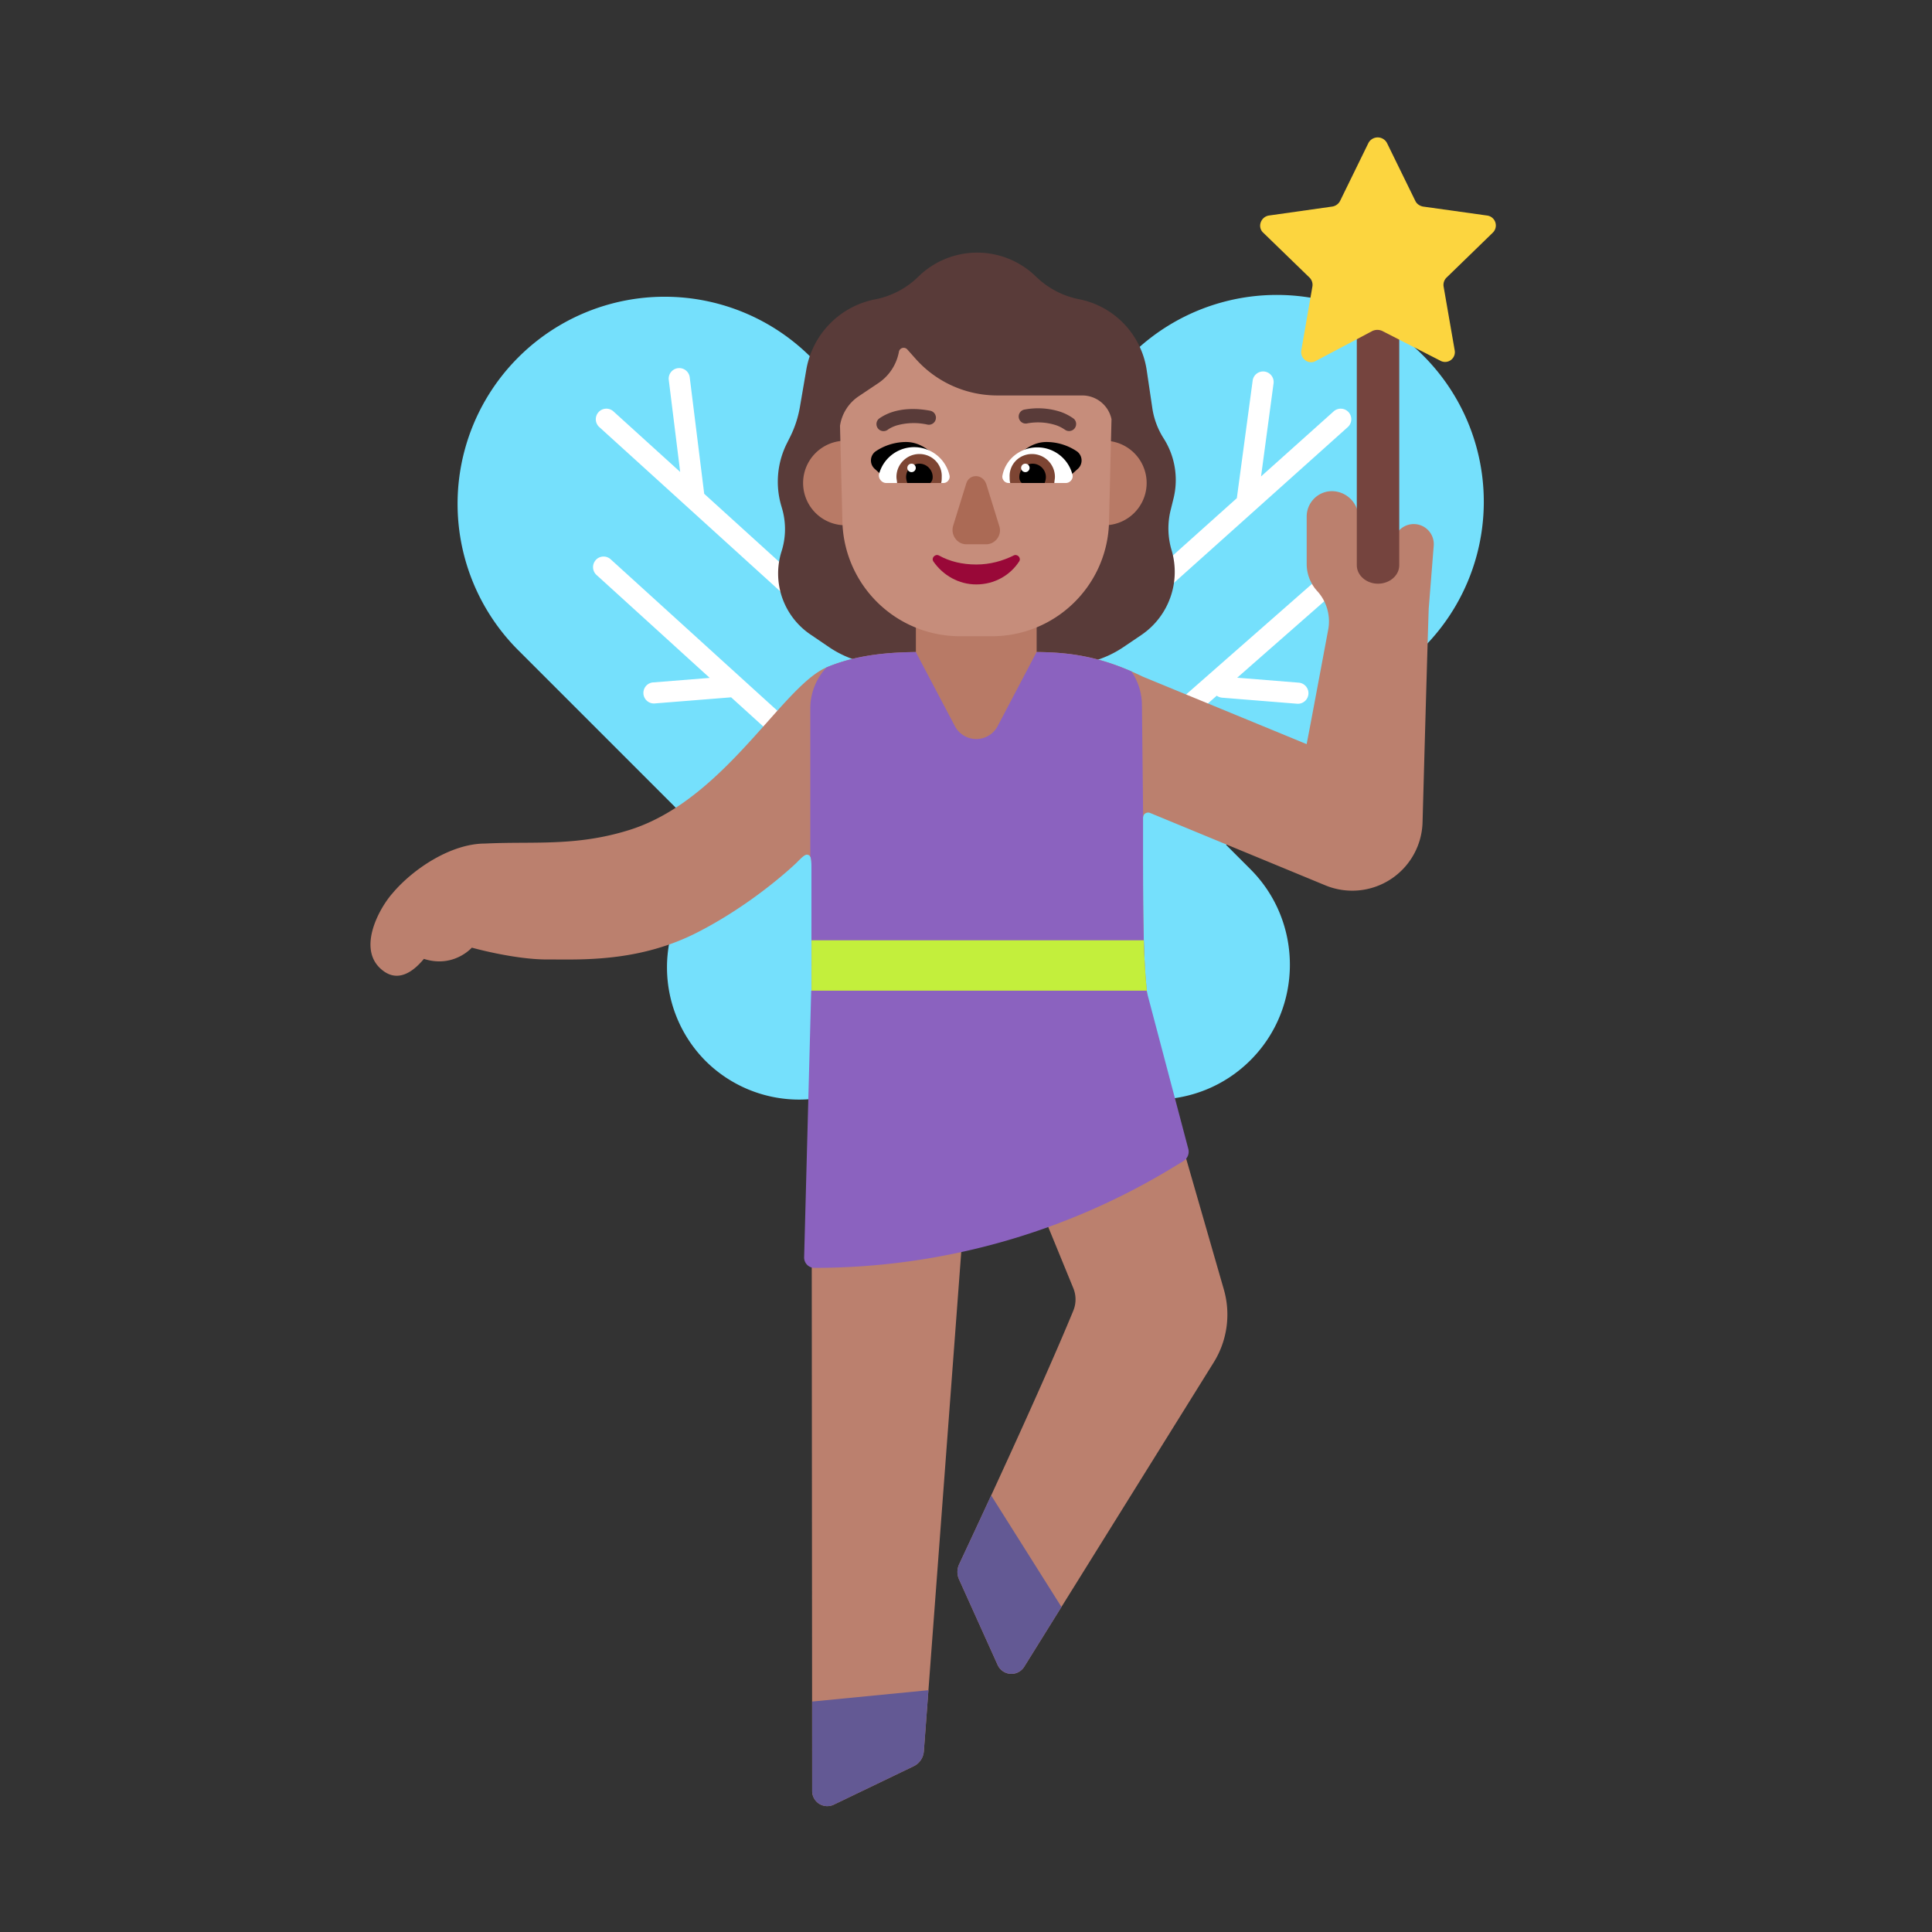 <svg width="32" height="32" fill="none" xmlns="http://www.w3.org/2000/svg"><rect width="100%" height="100%" fill="#333333" stroke="none"/><path d="M18.723 5.89a3.428 3.428 0 0 1 4.85 0 3.42 3.42 0 0 1-.01 4.85l-3.255 3.254.404.404c.87.87.87 2.292 0 3.162-.87.87-2.292.87-3.162 0l-1.375-1.375-1.388 1.388a2.198 2.198 0 0 1-3.1 0 2.198 2.198 0 0 1 0-3.1l.3-.3a3.388 3.388 0 0 1-.033-.033l-3.37-3.37a3.428 3.428 0 0 1 0-4.85 3.428 3.428 0 0 1 4.85 0l2.625 2.626 2.663-2.656Z" fill="#75E0FC"/><path d="M11.229 6.098a.175.175 0 0 0-.152.195l.189 1.524-1.1-.998a.175.175 0 1 0-.235.259l4.362 3.96a.175.175 0 0 0 .235-.259l-2.864-2.6-.24-1.93a.175.175 0 0 0-.195-.151Zm9.715.056a.175.175 0 0 1 .15.197l-.207 1.54 1.198-1.073a.175.175 0 1 1 .234.26l-4.33 3.88a.175.175 0 0 1-.234-.26l2.731-2.447.262-1.947a.175.175 0 0 1 .196-.15ZM9.868 9.275a.175.175 0 0 1 .247-.011l3.456 3.14a.175.175 0 0 1-.235.258L12.11 11.55h-.002l-1.25.1a.175.175 0 1 1-.028-.348l.925-.074L9.88 9.523a.175.175 0 0 1-.011-.248Zm12.52.285a.175.175 0 1 0-.231-.263l-3.45 3.03a.175.175 0 1 0 .23.263l1.216-1.067c.026.018.056.03.09.033l1.24.1a.175.175 0 1 0 .028-.349l-1.019-.082 1.896-1.665Z" fill="#fff"/><path d="m17.172 4.594-.026-.025a1.392 1.392 0 0 0-1.937.015 1.402 1.402 0 0 1-.713.374 1.436 1.436 0 0 0-1.14 1.159l-.108.63c-.03.168-.082.33-.158.483l-.058.116a1.419 1.419 0 0 0-.094 1.024l.017.058c.066.23.063.475-.01.704a1.219 1.219 0 0 0 .48 1.378l.309.21c.284.192.62.295.963.295h2.94c.347 0 .687-.104.975-.3l.29-.196c.457-.309.66-.878.503-1.407a1.264 1.264 0 0 1-.015-.665l.047-.19a1.28 1.28 0 0 0-.164-.997 1.281 1.281 0 0 1-.187-.501l-.093-.628a1.408 1.408 0 0 0-1.12-1.175 1.408 1.408 0 0 1-.7-.362Z" fill="#593B39"/><path d="M23.084 9.012a.332.332 0 1 1 .663.026l-.083 1.044c-.022.648-.07 2.375-.102 3.537a1.165 1.165 0 0 1-1.61 1.045l-2.903-1.199a.085.085 0 0 0-.117.079v.342c0 1.407 0 2.11.098 2.805.098.695.292 1.371.681 2.724l.56 1.944a1.5 1.5 0 0 1-.169 1.208l-3.138 5.04a.25.25 0 0 1-.44-.03l-.64-1.419a.299.299 0 0 1 .003-.25c.261-.557 1.335-2.852 1.89-4.198a.492.492 0 0 0 0-.375l-1.205-2.94c-.1-.245-.461-.188-.481.076l-.789 10.536a.3.3 0 0 1-.17.248l-1.32.635a.25.25 0 0 1-.36-.225l-.012-15.27c0-.134 0-.201-.035-.225a.08.08 0 0 0-.03-.013c-.042-.008-.09.04-.184.135 0 0-.69.67-1.657 1.16-.89.45-1.769.444-2.332.44h-.14c-.55 0-1.247-.196-1.247-.196s-.301.344-.794.186c-.151.183-.398.392-.66.208-.472-.332-.089-1.034.137-1.291.343-.409.974-.827 1.535-.827.206-.01.407-.012.61-.013.566-.003 1.135-.006 1.8-.218.954-.306 1.677-1.12 2.264-1.78.38-.428.703-.792.995-.912.51-.21 1.036-.25 1.586-.25h1.82c.62 0 1.132.074 1.824.41l2.71 1.116c.05-.25.248-1.314.355-1.884a.746.746 0 0 0-.174-.645.663.663 0 0 1-.18-.446v-.794c0-.234.19-.424.425-.421a.445.445 0 0 1 .434.448c-.002.287.002.539.005.774a.289.289 0 0 0 .577-.005v-.34Z" fill="#BB806E"/><path d="m15.378 27.995-.076 1.012a.3.3 0 0 1-.17.248l-1.32.635a.25.25 0 0 1-.36-.226v-1.481l1.926-.188Zm2.203-1.379-.617.991a.25.25 0 0 1-.44-.03l-.64-1.419a.299.299 0 0 1 .003-.25c.093-.199.29-.62.53-1.139l1.164 1.847Z" fill="#635994"/><path d="M17.17 10v2.987l-2 .013v-3h2Z" fill="#B87A66"/><path d="m18.99 16.41.692 2.619a.182.182 0 0 1-.081.202l-.176.107A11.424 11.424 0 0 1 13.491 21a.171.171 0 0 1-.172-.176l.117-4.414h5.554ZM17.169 10.8c.534.004.994.07 1.57.32a.996.996 0 0 1 .175.555l.02 1.855c-.002.004-.002.009-.002.014v.342c0 .906 0 1.52.026 2.029l.001.085h-5.518l-.001-1.605c0-.109 0-.173-.019-.207v-2.453c0-.263.102-.502.268-.68.004-.003.009-.005.013-.006.473-.195.96-.243 1.467-.249l.647 1.227a.4.4 0 0 0 .708 0l.645-1.227Z" fill="#8B62BF"/><path d="m13.442 16.408-.001-.834h5.504c.009.313.024.58.05.834h-5.553Z" fill="#C3EF3C"/><path d="M14.702 8a.7.7 0 1 1-1.4 0 .7.7 0 0 1 1.4 0Zm4.29 0a.7.7 0 1 1-1.4 0 .7.7 0 0 1 1.4 0Z" fill="#B87A66"/><path d="M18.41 6.943a.495.495 0 0 0-.484-.393H16.52c-.518 0-1.011-.22-1.355-.608l-.138-.155a.08.08 0 0 0-.138.039.799.799 0 0 1-.34.519l-.33.221a.715.715 0 0 0-.306.487l.041 1.624a1.948 1.948 0 0 0 1.946 1.861h.528c1.041 0 1.897-.82 1.94-1.86l.042-1.735Z" fill="#C68D7B"/><path d="M22.473 5.333v4.03c0 .168.159.305.351.305.193 0 .352-.137.352-.305v-4.03h-.703Z" fill="#75443E"/><path d="m22.973 2.369.47.96c.022.046.068.08.125.092l1.064.149a.166.166 0 0 1 .091.286l-.766.744a.17.17 0 0 0-.046.148l.183 1.053a.162.162 0 0 1-.24.172l-.961-.492a.195.195 0 0 0-.16 0l-.95.503c-.114.057-.252-.046-.229-.183l.183-1.053a.169.169 0 0 0-.045-.148l-.767-.744c-.103-.092-.046-.263.091-.286l1.053-.149a.177.177 0 0 0 .126-.091l.47-.961a.174.174 0 0 1 .308 0Z" fill="#FCD53F"/><path d="M15.007 7.321c.25 0 .45.171.579.364l-.278.082c-.203.058-.4.115-.608.19l-.214-.193a.186.186 0 0 1 .014-.286.905.905 0 0 1 .507-.157Zm2.326 0c-.25 0-.45.172-.579.364.095.03.187.056.278.082.203.059.4.116.608.19l.214-.193a.186.186 0 0 0-.014-.286.905.905 0 0 0-.507-.157Z" fill="#000"/><path d="m17.789 6.94-.001-.002h-.001l-.004-.004a.849.849 0 0 0-.215-.112 1.207 1.207 0 0 0-.606-.037.117.117 0 0 0 .04.23.975.975 0 0 1 .49.028.614.614 0 0 1 .14.07l.006.004a.117.117 0 0 0 .151-.178c-.127.148 0 0 0 0Zm-3.23-.006h.002l.001-.002.004-.003a.818.818 0 0 1 .218-.106c.143-.045.35-.072.623-.02a.117.117 0 0 1-.044.23 1.042 1.042 0 0 0-.509.013.581.581 0 0 0-.14.064l-.005.004a.117.117 0 0 1-.15-.18Z" fill="#593B39"/><path d="M14.558 7.86a.601.601 0 0 1 1.17.02c.01.06-.04.12-.1.12h-.95c-.07 0-.13-.07-.12-.14Zm3.205 0a.6.6 0 0 0-.58-.45c-.29 0-.53.2-.58.47-.01.06.04.12.1.12h.95c.07 0 .13-.07.11-.14Z" fill="#fff"/><path d="M14.848 7.9c0-.21.17-.38.38-.38s.38.17.37.38c0 .03 0 .07-.01.1h-.73c0-.015-.002-.032-.005-.05a.376.376 0 0 1-.005-.05Zm2.625 0a.38.38 0 0 0-.38-.38c-.21 0-.38.17-.37.38 0 .03 0 .07.01.1h.73c0-.015.003-.032.005-.05a.376.376 0 0 0 .005-.05Z" fill="#7D4533"/><path d="M15.228 7.68c.12 0 .22.1.22.22 0 .04-.01.07-.04.1h-.38a.296.296 0 0 1-.02-.1c0-.12.1-.22.22-.22Zm1.875 0c-.12 0-.22.1-.22.22 0 .04.01.07.04.1h.38c.01-.03.02-.06.02-.1 0-.12-.1-.22-.22-.22Z" fill="#000"/><path d="M15.168 7.75a.07.07 0 1 1-.14 0 .07.07 0 0 1 .14 0Zm1.885 0a.07.07 0 1 1-.14 0 .07.07 0 0 1 .14 0Z" fill="#fff"/><path d="m16.005 8.005-.22.71c-.04.15.07.3.22.3h.33c.15 0 .26-.15.22-.29l-.22-.71c-.06-.17-.28-.17-.33-.01Z" fill="#AB6A55"/><path d="M16.17 9.35c-.23 0-.44-.05-.62-.15-.06-.03-.13.04-.09.1.16.23.42.38.71.38.3 0 .56-.15.71-.38.04-.06-.03-.13-.09-.1-.18.09-.39.15-.62.15Z" fill="#990838"/></svg>